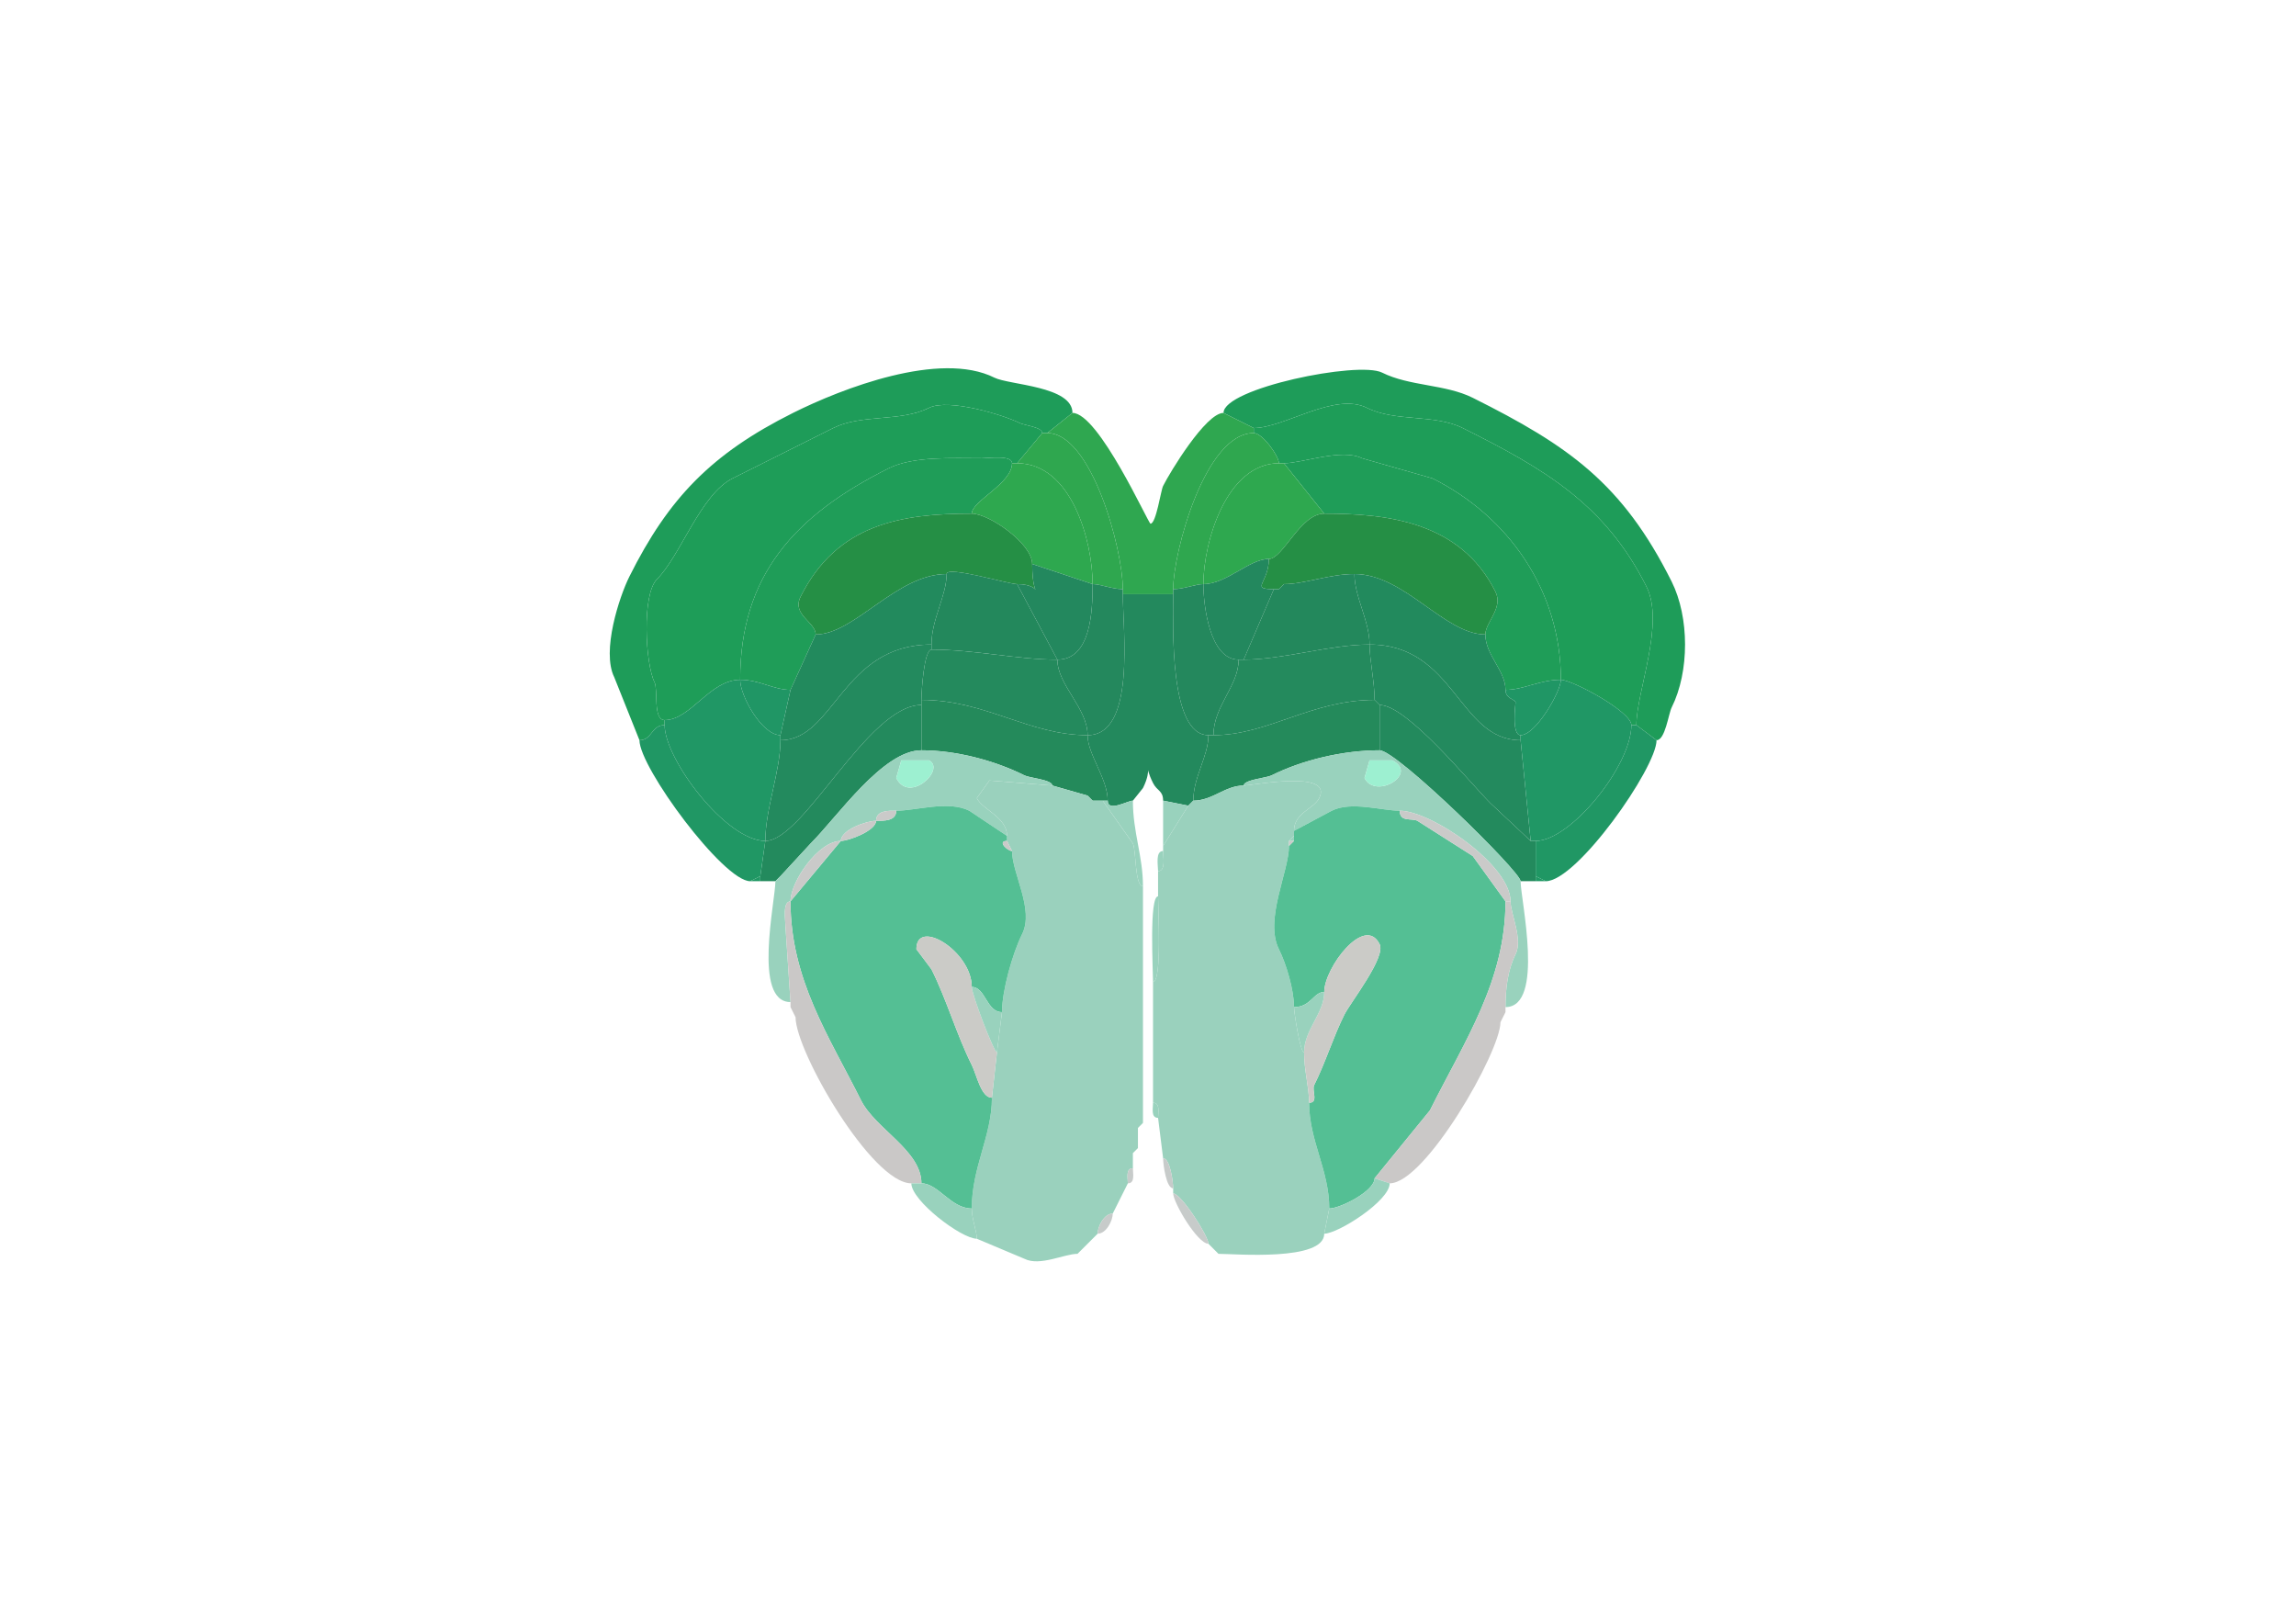 <svg xmlns="http://www.w3.org/2000/svg" viewBox="0 0 456 320"><path fill="#1E9C59" id="MOs1" d="M132 144c-2.666 0-2.482 3-5 3l-5-12.5c-2.584-5.168 1.03-16.06 3-20 7.794-15.588 16.306-24.403 32.5-32.5 9.73-4.865 29.193-12.403 40-7 2.932 1.466 15.5 1.665 15.5 7l-5 4h-1c0-1.183-3.57-1.535-4.5-2-3.168-1.584-14.109-4.945-18-3-5.648 2.824-13.4 1.2-19 4l-20 10c-6.364 3.182-10.34 15.34-15 20-3.076 3.076-2.329 16.842-.5 20.5.736 1.471-.357 7.5 2 7.5v1ZM325 144l4 3c1.722 0 2.368-5.235 3-6.5 3.564-7.128 3.532-17.936 0-25-9.78-19.56-20.525-27.012-39.5-36.5-5.421-2.71-12.565-2.283-18-5-4.732-2.366-31.5 3.12-31.5 8l6 3c6.088 0 16.071-7.214 22.5-4 5.655 2.827 13.378 1.189 19 4 16.004 8.002 28.269 15.038 36.5 31.5 3.697 7.395-2 20.795-2 27.5Z"/><path fill="#1E9D58" id="MOs2/3" d="M147 135c-6.041 0-9.825 8-15 8-2.357 0-1.264-6.029-2-7.5-1.829-3.658-2.576-17.424.5-20.5 4.66-4.66 8.636-16.818 15-20l20-10c5.6-2.8 13.352-1.176 19-4 3.891-1.945 14.832 1.416 18 3 .93.465 4.5.817 4.5 2l-5 6h-1c0-1.684-4.679-1-6-1-5.82 0-13.637-.432-18.5 2-18.623 9.312-29.5 21.222-29.5 42ZM324 144h1c0-6.705 5.697-20.105 2-27.5-8.231-16.462-20.496-23.498-36.5-31.5-5.622-2.811-13.345-1.173-19-4-6.429-3.214-16.412 4-22.5 4v1c1.726 0 5 4.558 5 6h1c3.613 0 11.484-3.008 15.5-1l14 4c15.054 7.527 25.5 22.274 25.5 40 2.216 0 14 6.301 14 9Z"/><path fill="#2FA750" id="PL1" d="M223 118h10v-1c0-7.306 6.355-31 16-31v-1l-6-3c-3.524 0-10.669 11.837-12 14.5-.457.914-1.383 7.5-2.5 7.5-.43 0-10.279-22-15.5-22l-5 4c8.756 0 15 23.019 15 31v1Z"/><path fill="#2FA74F" id="PL2/3" d="M217 116c1.564 0 3.876 1 6 1 0-7.981-6.244-31-15-31h-1l-5 6c10.844 0 15 15.573 15 24ZM239 116c-1.564 0-3.876 1-6 1 0-7.306 6.355-31 16-31 1.726 0 5 4.558 5 6-10.371 0-15 15.636-15 24Z"/><path fill="#1F9D58" id="MOs5" d="M147 135c3.894 0 6.605 2 10 2l5-11c0-2.456-4.795-3.911-3-7.5 7.266-14.532 20.126-16.5 34-16.5 0-2.504 8-5.977 8-10 0-1.684-4.679-1-6-1-5.82 0-13.637-.432-18.5 2-18.623 9.312-29.5 21.222-29.5 42ZM310 135c-4.232 0-7.38 2-11 2 0-3.827-4-6.918-4-11 0-2.395 3.619-5.263 2-8.5-6.998-13.995-21.663-15.5-34-15.5l-8-10c3.613 0 11.484-3.008 15.5-1l14 4c15.054 7.527 25.5 22.274 25.5 40Z"/><path fill="#2EA84F" id="PL5" d="m205 112 12 4c0-8.427-4.156-24-15-24h-1c0 4.023-8 7.496-8 10 3.445 0 12 5.949 12 10ZM252 111c-3.884 0-8.405 5-13 5 0-8.364 4.629-24 15-24h1l8 10c-4.75 0-8.19 9-11 9Z"/><path fill="#258F45" id="FRP5" d="M188 114c-9.958 0-18.271 12-26 12 0-2.456-4.795-3.911-3-7.5 7.266-14.532 20.126-16.5 34-16.5 3.445 0 12 5.949 12 10 0 8.541 2.967 4-3 4-1.733 0-14-3.708-14-2ZM253 117h1l1-1c4.131 0 8.96-2 14-2 9.915 0 17.881 12 26 12 0-2.395 3.619-5.263 2-8.5-6.998-13.995-21.663-15.5-34-15.5-4.75 0-8.19 9-11 9 0 4.817-3.814 6 1 6Z"/><path fill="#23885E" id="ORBm5" d="M246 131h1l6-14c-4.814 0-1-1.183-1-6-3.884 0-8.405 5-13 5 0 4.117 1.226 15 7 15ZM217 116c0 5.282-.313 15-7 15l-8-15c5.967 0 3 4.541 3-4l12 4Z"/><path fill="#23885C" id="ORBvl5" d="M185 129c8.616 0 17.01 2 25 2l-8-15c-1.733 0-14-3.708-14-2 0 4.317-3 8.949-3 14v1Z"/><path fill="#228A5D" id="ORBl5" d="M155 146v1c10.734 0 12.193-19 30-19 0-5.051 3-9.683 3-14-9.958 0-18.271 12-26 12l-5 11-2 9Z"/><path fill="#23885C" id="ORBvl5" d="M272 128c-7.874 0-17.166 3-25 3l6-14h1l1-1c4.131 0 8.96-2 14-2 0 4.527 3 9.284 3 14Z"/><path fill="#228A5D" id="ORBl5" d="M302 146v1c-12.327 0-13.032-19-30-19 0-4.716-3-9.473-3-14 9.915 0 17.881 12 26 12 0 4.082 4 7.173 4 11 0 1.812 2 1.87 2 2.5 0 .211-.855 6.5 1 6.5Z"/><path fill="#24885D" id="ORBm2/3" d="M210 131c0 5.027 6 9.607 6 15 9.61 0 7-20.834 7-28v-1c-2.124 0-4.436-1-6-1 0 5.282-.313 15-7 15ZM240 146h1c0-5.777 5-9.764 5-15-5.774 0-7-10.883-7-15-1.564 0-3.876 1-6 1v1c0 6.205-.831 28 7 28Z"/><path fill="#23885E" id="ORBm5" d="m255 116-1 1 1-1Z"/><path fill="#23895D" id="ORBm1" d="m237 159-1 1-5-1c0-2.029-1.191-1.881-2-3.5-1.973-3.945.04-3.079-2 1l-2 2.5c-1.041 0-5 2.36-5 0 0-4.366-4-9.184-4-13 9.61 0 7-20.834 7-28h10c0 6.205-.831 28 7 28 0 4.185-3 8.266-3 13Z"/><path fill="#238A5E" id="ORBl2/3" d="M155 147c0 6.216-3 13.589-3 20 7.627 0 20.403-27 31-27v-1c0-1.737.516-10 2-10v-1c-17.807 0-19.266 19-30 19Z"/><path fill="#248A5D" id="ORBvl2/3" d="M273 139c-12.595 0-21.165 7-32 7 0-5.777 5-9.764 5-15h1c7.834 0 17.126-3 25-3 0 2.998 1 7.358 1 11Z"/><path fill="#238A5E" id="ORBl2/3" d="m302 147 2 20-8-7.5c-4.093-4.093-16.573-19.5-22-19.5l-1-1c0-3.642-1-8.002-1-11 16.968 0 17.673 19 30 19Z"/><path fill="#248A5D" id="ORBvl2/3" d="M183 139c12.703 0 21.296 7 33 7 0-5.393-6-9.973-6-15-7.99 0-16.384-2-25-2-1.484 0-2 8.263-2 10Z"/><path fill="#209765" id="AId2/3" d="M155 147c0 6.216-3 13.589-3 20-7.796 0-20-16.211-20-23v-1c5.175 0 8.959-8 15-8 0 3.229 4.348 11 8 11v1Z"/><path fill="#209665" id="AId5" d="m157 137-2 9c-3.652 0-8-7.771-8-11 3.894 0 6.605 2 10 2ZM299 137c0 1.812 2 1.87 2 2.5 0 .211-.855 6.5 1 6.5 3.014 0 8-8.691 8-11-4.232 0-7.38 2-11 2Z"/><path fill="#209765" id="AId2/3" d="M304 167h1c6.921 0 19-14.963 19-23 0-2.699-11.784-9-14-9 0 2.309-4.986 11-8 11v1l2 20Z"/><path fill="#248A5B" id="ORBvl1" d="M219 159h1c0-4.366-4-9.184-4-13-11.704 0-20.297-7-33-7v10c6.971 0 14.654 2.077 20.5 5 .984.492 5.5.851 5.5 2l7 2 1 1h2ZM247 156c-3.686 0-6.177 3-10 3 0-4.734 3-8.815 3-13h1c10.835 0 19.405-7 32-7l1 1v9c-7.31 0-15.377 1.938-21.5 5-.984.492-5.5.851-5.5 2Z"/><path fill="#238A5D" id="ORBl1" d="M151 175h3l1-1 6-6.5c5.395-5.395 14.357-18.5 22-18.5v-9c-10.597 0-23.373 27-31 27l-1 7v1ZM302 175h3v-8h-1l-8-7.5c-4.093-4.093-16.573-19.5-22-19.5v9c3.399 0 28 24.118 28 26Z"/><path fill="#209764" id="AId1" d="m151 174-2 1c-5.323 0-22-22.584-22-28 2.518 0 2.334-3 5-3 0 6.789 12.204 23 20 23l-1 7ZM305 174l2 1c6.198 0 22-22.551 22-28l-4-3h-1c0 8.037-12.079 23-19 23v7Z"/><path fill="#99D2BD" id="OLF" fill-rule="evenodd" d="m179 151-1 3.5c2.616 5.232 9.922-1.789 6.5-3.5H179m-22 28c-1.643 0-1 3.765-1 5l1 15c-7.564 0-3-20.07-3-24l1-1 6-6.5c5.395-5.395 14.357-18.5 22-18.5 6.971 0 14.654 2.077 20.5 5 .984.492 5.5.851 5.5 2l-12.5-1-2.5 3.5c1.172 2.345 6 3.777 6 7.5l-7.5-5c-4.166-2.083-10.558 0-14.5 0-1.465 0-4-.109-4 2-1.856 0-7 1.782-7 4-4.443 0-10 8.062-10 12ZM272 151l-1 3.5c2.183 4.366 10.835-.832 5.5-3.5H272m28 28c0 2.454 2.489 7.523 1 10.5-1.535 3.071-2 6.805-2 10.5 7.851 0 3-21.394 3-25 0-1.882-24.601-26-28-26-7.31 0-15.377 1.938-21.5 5-.984.492-5.5.851-5.5 2 1.741 0 17.852-3.203 15 2.5-1.092 2.184-5 2.895-5 6.5l7.5-4c3.881-1.941 9.894 0 13.5 0 6.203 0 22 10.758 22 18Z"/><path fill="#9DF0D1" id="AOBgl" d="m179 151-1 3.5c2.616 5.232 9.922-1.789 6.5-3.5H179ZM272 151l-1 3.5c2.183 4.366 10.835-.832 5.5-3.5H272Z"/><path fill="#9AD1BD" id="MOB" d="m215 248-1 1c-2.618 0-7.472 2.514-10.5 1l-9.5-4c0-1.564-1-3.876-1-6 0-8.264 4-14.385 4-22l1-9 1-8c0-4.255 2.12-11.739 4-15.5 2.449-4.898-2-12.018-2-16.5l-1-2v-1c0-3.723-4.828-5.155-6-7.5l2.5-3.5 12.5 1 7 2 1 1h2l6 8.5c.662 1.324.353 8.5 2 8.5v47l-1 1v4l-1 1v3c-1.473 0-1 1.952-1 3l-1 2-1 2-1 2c-1.712 0-3 2.571-3 4l-1 1-1 1-1 1ZM240 247l2 2c3.263 0 21 1.531 21-4l1-5c0-7.616-4-13.446-4-21 0-2.978-1-6.49-1-10-.792 0-2-7.987-2-9 0-3.378-1.527-8.555-3-11.5-2.933-5.867 2-15.399 2-20.5v-1l1-1v-1c0-3.605 3.908-4.316 5-6.5 2.852-5.703-13.259-2.5-15-2.5-3.686 0-6.177 3-10 3l-1 1-5 8v1c0 1.145.579 4-1 4v5c0 2.241.804 17-1 17v24c1.473 0 1 1.952 1 3l1 8c1.353 0 2 4.643 2 6v1c1.549 0 7 8.454 7 10Z"/><path fill="#99D2BD" id="OLF" d="m216 158 1 1-1-1ZM225 159c0 6.369 2 10.951 2 17-1.647 0-1.338-7.176-2-8.5l-6-8.5h1c0 2.36 3.959 0 5 0ZM236 160l-5 8v-9l5 1ZM237 159l-1 1 1-1Z"/><path fill="#54BF94" id="AON" d="M183 235c3.349 0 5.827 5 10 5 0-8.264 4-14.385 4-22-2.158 0-3.001-4.503-4-6.5-3.039-6.078-4.954-12.908-8-19l-3-4c0-6.313 11 .403 11 7.5 2.734 0 2.909 5 6 5 0-4.255 2.12-11.739 4-15.5 2.449-4.898-2-12.018-2-16.5-.896 0-3.026-2-1-2v-1l-7.5-5c-4.166-2.083-10.558 0-14.5 0 0 2.109-2.535 2-4 2 0 1.948-5.428 4-7 4l-10 12c0 15.495 7.634 26.768 14 39.5 2.846 5.692 12 9.974 12 16.5ZM273 234c0 2.561-6.864 6-9 6 0-7.616-4-13.446-4-21 1.951 0 .477-2.454 1-3.5 2.277-4.553 3.767-9.534 6-14 1.209-2.418 8.3-11.4 7-14-2.971-5.942-11 4.699-11 9.5-2.141 0-2.63 3-6 3 0-3.378-1.527-8.555-3-11.5-2.933-5.867 2-15.399 2-20.5l1-1v-2l7.5-4c3.881-1.941 9.894 0 13.5 0 0 2.341 2.342 1.421 3.5 2l11 7 6.5 9c0 15.763-8.034 27.569-15 41.5L273 234Z"/><path fill="#CACAC9" id="lotd" d="M178 161c-1.465 0-4-.109-4 2 1.465 0 4 .109 4-2ZM299 179h1c0-7.242-15.797-18-22-18 0 2.341 2.342 1.421 3.5 2l11 7 6.5 9ZM174 163c-1.856 0-7 1.782-7 4 1.572 0 7-2.052 7-4Z"/><path fill="#99D2BD" id="OLF" d="M256 167h1v-1l-1 1Z"/><path fill="#CACAC9" id="lotd" d="M167 167c-4.443 0-10 8.062-10 12l10-12ZM200 167l1 2c-.896 0-3.026-2-1-2ZM257 167l-1 1v-1h1Z"/><path fill="#99D2BD" id="OLF" d="M231 169c-1.579 0-1 2.855-1 4 1.579 0 1-2.855 1-4Z"/><path fill="#209864" id="AIv1" d="M149 175h2v-1l-2 1ZM305 175h2l-2-1v1Z"/><path fill="#99D2BD" id="OLF" d="M230 178c-1.804 0-1 14.759-1 17 1.804 0 1-14.759 1-17Z"/><path fill="#CAC8C7" id="lot" d="M181 235h2c0-6.526-9.154-10.808-12-16.5-6.366-12.732-14-24.005-14-39.5-1.643 0-1 3.765-1 5l1 15v1l1 2c0 6.81 15.151 33 23 33ZM273 234l3 1c7.048 0 22-26.122 22-32l1-2v-1c0-3.695.465-7.429 2-10.5 1.489-2.977-1-8.046-1-10.5h-1c0 15.763-8.034 27.569-15 41.5L273 234Z"/><path fill="#CBCBC7" id="aco" d="m198 209-1 9c-2.158 0-3.001-4.503-4-6.5-3.039-6.078-4.954-12.908-8-19l-3-4c0-6.313 11 .403 11 7.5 0 1.492 4.403 13 5 13ZM259 209c0 3.51 1 7.022 1 10 1.951 0 .477-2.454 1-3.5 2.277-4.553 3.767-9.534 6-14 1.209-2.418 8.3-11.4 7-14-2.971-5.942-11 4.699-11 9.5 0 4.264-4 7.497-4 12Z"/><path fill="#99D2BD" id="OLF" d="m199 201-1 8c-.597 0-5-11.508-5-13 2.734 0 2.909 5 6 5ZM257 200c0 1.013 1.208 9 2 9 0-4.503 4-7.736 4-12-2.141 0-2.63 3-6 3ZM157 200l1 2-1-2ZM299 201l-1 2 1-2ZM229 219c1.473 0 1 1.952 1 3-1.473 0-1-1.952-1-3ZM227 223l-1 1 1-1Z"/><path fill="#C7CBCA" id="onl" d="m226 228-1 1 1-1ZM231 230c1.353 0 2 4.643 2 6-1.353 0-2-4.643-2-6ZM225 232c-1.473 0-1 1.952-1 3 1.473 0 1-1.952 1-3Z"/><path fill="#99D2BD" id="OLF" d="m264 240-1 5c2.74 0 13-6.518 13-10l-3-1c0 2.561-6.864 6-9 6ZM193 240c0 2.124 1 4.436 1 6-3.061 0-13-7.548-13-11h2c3.349 0 5.827 5 10 5Z"/><path fill="#C7CBCA" id="onl" d="m224 235-1 2 1-2ZM223 237l-1 2 1-2ZM233 237c1.549 0 7 8.454 7 10-2.171 0-7-8.21-7-10ZM222 239l-1 2 1-2ZM221 241c-1.712 0-3 2.571-3 4 1.712 0 3-2.571 3-4ZM218 245l-1 1 1-1ZM217 246l-1 1 1-1Z"/><path fill="#99D2BD" id="OLF" d="m216 247-1 1 1-1ZM240 247l2 2-2-2ZM215 248l-1 1 1-1Z"/></svg>